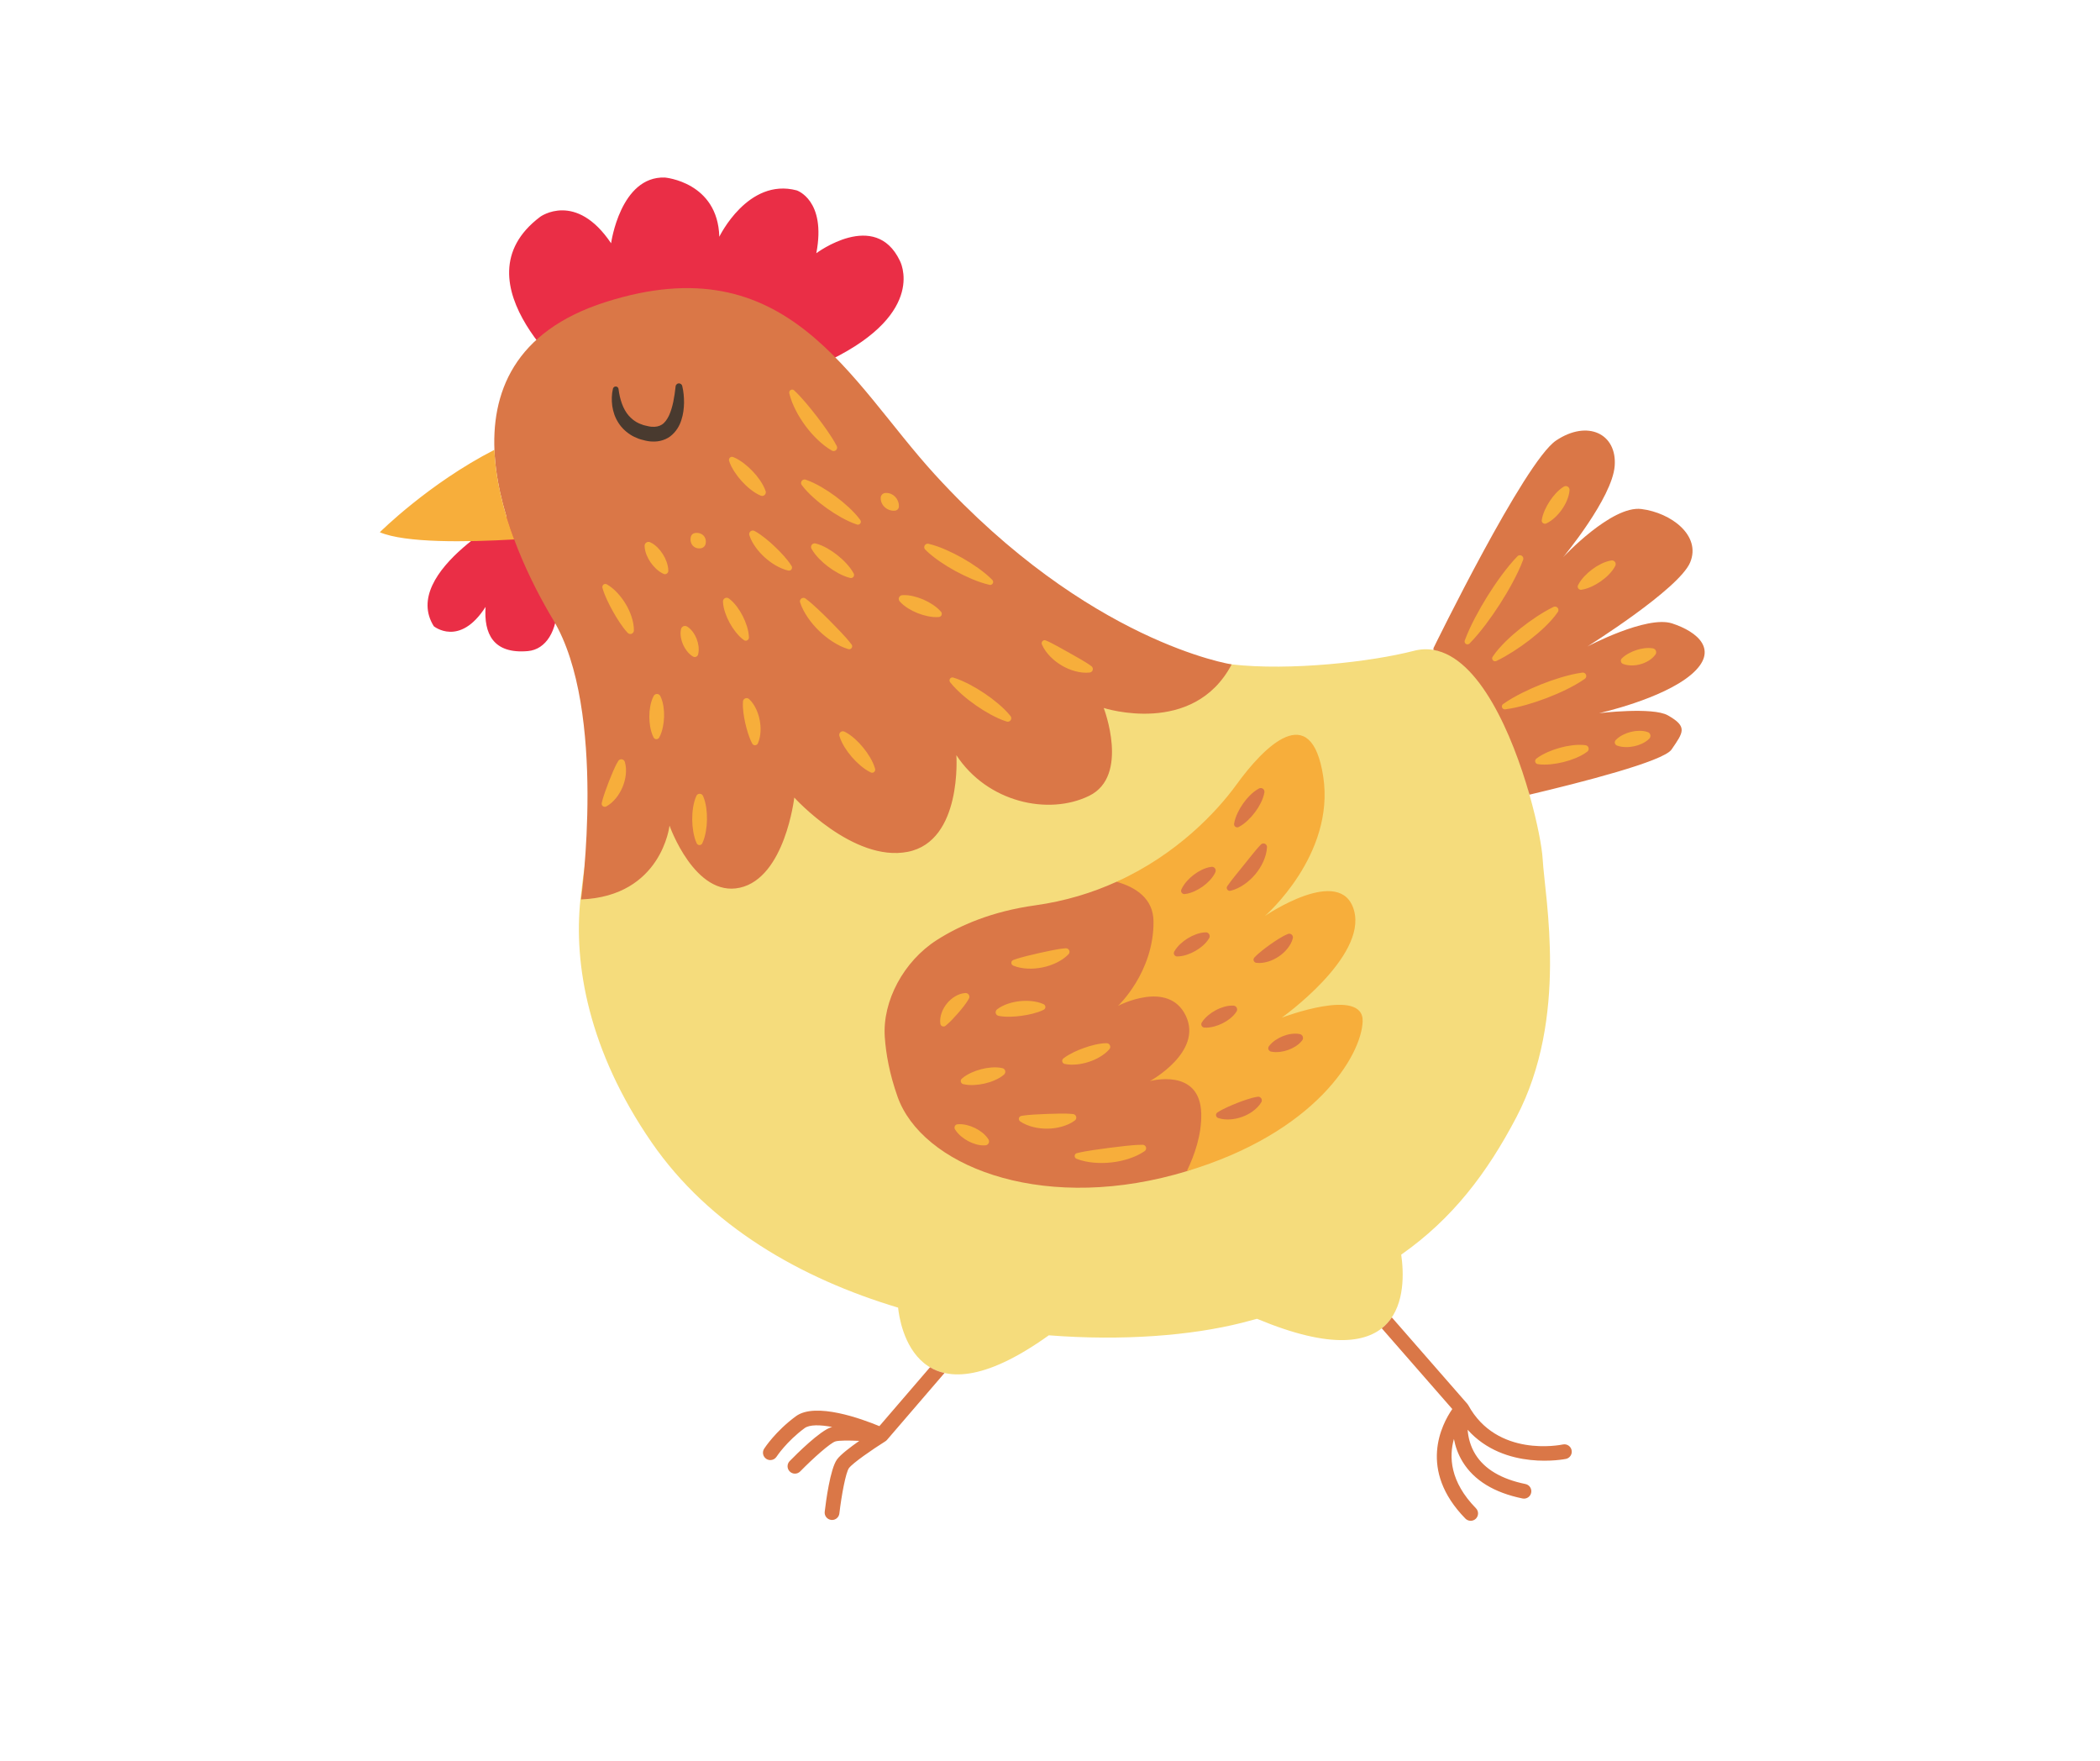<svg xmlns="http://www.w3.org/2000/svg" xmlns:xlink="http://www.w3.org/1999/xlink" width="940" zoomAndPan="magnify" viewBox="0 0 705 591" height="788" preserveAspectRatio="xMidYMid meet" version="1.0"><defs><clipPath id="cd77605989"><path d="M 165 96 L 573 96 L 573 510.484 L 165 510.484 Z M 165 96 " clip-rule="nonzero"/></clipPath><clipPath id="7c5b3539f0"><path d="M 127.52 130 L 556 130 L 556 394 L 127.52 394 Z M 127.52 130 " clip-rule="nonzero"/></clipPath></defs><path fill="#ea2e46" d="M 302.078 87.48 C 293.785 70.184 274.047 84.996 274.047 84.996 C 277.484 67.105 267.449 63.895 267.449 63.895 C 251.055 59.57 241.484 79.465 241.484 79.465 C 240.961 61.07 223.199 59.586 223.199 59.586 C 208.254 59.078 205.152 81.652 205.152 81.652 C 193.309 64.062 181.375 72.75 181.375 72.75 C 151.949 94.84 193.98 128.719 193.98 128.719 L 278.941 120.727 C 311.539 104.688 302.078 87.48 302.078 87.48 Z M 173.859 171.324 C 192.488 193.332 189.434 217.461 177.215 218.535 C 165.484 219.566 162.41 212.586 163.016 203.695 C 154.273 217.328 145.629 210.188 145.629 210.188 C 134.117 191.789 173.859 171.324 173.859 171.324 " fill-opacity="1" fill-rule="nonzero"/><path fill="#f5dc7c" d="M 509.035 375.066 C 499.195 393.805 487.602 409.055 470.41 421.117 C 472.094 432.859 472.277 463.652 422.004 442.652 L 422.012 442.648 C 420.379 443.098 418.719 443.539 417.023 443.969 C 399.848 448.309 376.805 450.121 352.105 448.191 C 307.328 480.258 302.027 444.109 301.508 438.902 C 268.812 429.105 238.094 411.516 218.73 383.395 C 197.5 352.578 192.543 323.559 194.859 301.895 C 198.078 271.867 207.32 217.367 275.137 211.617 C 342.953 205.871 379.008 219.098 413.492 223.004 C 433.113 225.227 460.285 222.164 474.668 218.445 C 476.93 217.859 479.113 217.781 481.219 218.133 C 488.465 219.348 509.328 219.293 514.551 227.766 C 520.453 237.344 510.422 256.043 513.461 266.727 C 516.152 276.191 517.664 284.387 517.891 288.293 C 518.66 301.645 526.672 341.465 509.035 375.066 " fill-opacity="1" fill-rule="nonzero"/><g clip-path="url(#cd77605989)"><path fill="#da7747" d="M 561.324 209.238 C 552.781 206.469 532.871 217.016 532.871 217.016 C 532.871 217.016 563.688 197.75 567.418 188.75 C 571.148 179.746 561.07 172.121 551.047 170.848 C 541.023 169.574 524.781 187.008 524.781 187.008 C 524.781 187.008 541.254 167.176 542.074 156.391 C 542.898 145.609 533.016 140.754 522.398 147.859 C 511.777 154.969 481.258 217.504 481.258 217.504 C 481.238 217.723 481.23 217.926 481.219 218.145 C 496.66 220.734 507.734 246.594 513.461 266.727 C 530.605 262.672 558.434 255.57 561.156 251.582 C 565.113 245.777 566.68 243.941 559.941 240.113 C 554.82 237.203 536.844 239.371 536.844 239.371 C 536.844 239.371 557.965 234.691 567.715 226.457 C 577.457 218.219 569.863 212.008 561.324 209.238 Z M 412.801 277.957 C 413.297 278.914 414.273 279.508 415.352 279.508 C 415.805 279.508 416.258 279.395 416.66 279.188 C 418.164 278.414 419.309 277.434 420.148 276.652 C 421.086 275.766 421.969 274.77 422.766 273.707 C 423.559 272.648 424.262 271.523 424.859 270.336 C 425.355 269.324 425.965 267.949 426.258 266.281 C 426.375 265.613 426.266 264.914 425.945 264.316 C 425.414 263.32 424.383 262.699 423.25 262.699 C 422.754 262.699 422.258 262.824 421.816 263.059 C 420.316 263.859 419.199 264.863 418.383 265.656 C 417.449 266.586 416.594 267.602 415.84 268.68 C 415.07 269.773 414.402 270.918 413.844 272.105 C 413.371 273.129 412.793 274.52 412.52 276.188 C 412.422 276.797 412.52 277.406 412.801 277.957 Z M 422.383 366.301 C 422.23 366.301 422.07 366.316 421.875 366.348 C 421.66 366.379 421.457 366.426 421.25 366.465 C 424.004 352.055 419.492 336.496 416.16 329.578 C 414.172 325.445 411.43 319.332 407.785 313.371 C 407.621 312.82 407.316 312.336 406.898 311.961 C 404.535 308.262 401.812 304.691 398.691 301.758 C 399.895 301.535 400.91 301.152 401.695 300.812 C 402.754 300.34 403.785 299.75 404.758 299.066 C 405.723 298.387 406.621 297.602 407.438 296.734 C 408.129 295.984 409.004 294.945 409.66 293.508 C 409.895 292.984 409.984 292.41 409.914 291.848 C 409.723 290.305 408.406 289.137 406.852 289.137 C 406.723 289.137 406.598 289.145 406.469 289.164 C 404.902 289.352 403.648 289.875 402.715 290.316 C 401.648 290.82 400.633 291.445 399.699 292.16 C 398.754 292.879 397.879 293.688 397.09 294.574 C 396.422 295.34 395.574 296.41 394.941 297.848 C 394.84 298.074 394.77 298.316 394.734 298.566 C 389.215 294.824 382.645 293.246 374.852 295.961 C 366.84 299.602 357.738 302.453 347.531 303.871 C 332.98 305.902 322.219 310.602 314.555 315.488 C 303.371 322.617 296.195 336.016 297.035 348.086 C 297.422 353.695 298.613 360.449 301.316 368.086 C 309.371 390.84 348.051 406.785 394.363 394.266 C 395.742 393.891 397.094 393.504 398.418 393.102 C 408.305 389.465 414.398 383.438 417.922 376.445 C 419.266 375.934 420.527 375.258 421.688 374.418 C 423.137 373.344 424.219 372.188 424.992 370.883 C 425.355 370.277 425.492 369.559 425.383 368.863 C 425.148 367.379 423.887 366.301 422.383 366.301 Z M 436.75 345.328 C 436.125 345.199 435.5 345.133 434.844 345.133 C 434.305 345.133 433.762 345.172 433.113 345.266 C 432.051 345.426 431.008 345.711 430.016 346.109 C 429.012 346.508 428.059 347.012 427.16 347.621 C 426.398 348.156 425.41 348.922 424.535 350.117 C 424.297 350.441 424.129 350.816 424.043 351.199 C 423.871 351.965 424.008 352.754 424.43 353.414 C 424.848 354.074 425.5 354.535 426.266 354.707 C 426.969 354.863 427.672 354.941 428.43 354.941 C 428.875 354.941 429.352 354.914 429.902 354.852 C 430.953 354.727 432.004 354.48 433.016 354.121 C 434.027 353.77 435.004 353.297 435.926 352.703 C 436.707 352.195 437.715 351.465 438.617 350.273 C 438.891 349.906 439.086 349.473 439.176 349.031 C 439.527 347.34 438.441 345.68 436.75 345.328 Z M 422.664 317.578 C 421.664 318.387 420.762 319.133 419.793 320.16 C 419.379 320.605 419.117 321.16 419.043 321.762 C 418.949 322.516 419.152 323.266 419.621 323.871 C 420.09 324.473 420.766 324.855 421.52 324.949 C 421.926 325 422.34 325.023 422.75 325.023 C 423.852 325.023 424.98 324.852 426.227 324.484 C 427.637 324.059 428.988 323.418 430.242 322.586 C 431.492 321.758 432.605 320.754 433.559 319.586 C 434.66 318.215 435.383 316.852 435.766 315.414 C 435.934 314.77 435.887 314.078 435.629 313.461 C 435.156 312.324 434.051 311.59 432.82 311.59 C 432.418 311.59 432.023 311.672 431.605 311.844 C 430.309 312.387 429.273 313.004 428.223 313.645 C 427.238 314.262 426.312 314.879 425.402 315.531 C 424.438 316.211 423.547 316.879 422.664 317.578 Z M 424.156 281.297 C 423.352 281.297 422.562 281.629 421.984 282.23 C 420.906 283.336 420.016 284.434 419.152 285.488 L 418.887 285.82 L 416.16 289.211 L 413.406 292.625 L 413.035 293.09 C 412.215 294.121 411.367 295.18 410.516 296.43 C 410.078 297.078 409.926 297.883 410.105 298.641 C 410.406 299.926 411.531 300.82 412.844 300.82 C 413.062 300.82 413.277 300.793 413.484 300.746 C 415.219 300.34 416.918 299.566 418.691 298.367 C 420.191 297.332 421.562 296.082 422.766 294.656 C 423.965 293.234 424.961 291.664 425.727 289.977 C 426.598 288.031 427.062 286.223 427.152 284.434 C 427.188 283.574 426.859 282.738 426.242 282.145 C 425.68 281.598 424.938 281.297 424.156 281.297 Z M 304.773 285.906 C 323.113 282.281 321.066 253.473 321.066 253.473 C 331.492 269.355 352.012 273.793 365.66 267.109 C 379.309 260.422 370.539 237.629 370.539 237.629 C 370.539 237.629 400.648 247.371 413.492 223.004 C 413.492 223.004 365.449 215.691 313.902 159.324 C 285.035 127.758 264.531 81.809 203.223 101.41 C 141.922 121.012 171.379 184.219 185.711 208.039 C 203.965 238.375 195.059 301.891 195.059 301.891 C 222.156 300.832 224.766 277.109 224.766 277.109 C 224.766 277.109 233.281 301.344 248.414 297.949 C 263.551 294.551 266.652 267.699 266.652 267.699 C 266.652 267.699 286.438 289.531 304.773 285.906 Z M 295.219 478.676 C 289.309 476.227 273.754 470.531 267.191 475.355 C 260.324 480.41 256.684 486.023 256.531 486.266 C 255.793 487.414 256.129 488.941 257.277 489.68 C 257.695 489.945 258.156 490.074 258.613 490.074 C 259.426 490.074 260.227 489.672 260.699 488.938 C 260.734 488.887 264.035 483.828 270.125 479.344 C 271.793 478.121 275.305 478.195 279.395 478.965 C 279.289 478.992 279.188 479.016 279.09 479.043 C 275.359 480.129 267.438 488.023 265.102 490.414 C 264.145 491.395 264.164 492.961 265.145 493.914 C 265.621 494.387 266.246 494.621 266.875 494.621 C 267.516 494.621 268.16 494.371 268.645 493.875 C 273.004 489.418 278.766 484.297 280.477 483.801 C 281.664 483.449 284.945 483.457 288.477 483.621 C 285.426 485.754 282.188 488.223 280.992 489.859 C 278.703 493.004 277.254 504.09 276.867 507.41 C 276.711 508.77 277.684 510 279.043 510.152 C 279.141 510.168 279.234 510.172 279.332 510.172 C 280.57 510.172 281.645 509.246 281.789 507.984 C 282.512 501.797 283.945 494.223 284.996 492.781 C 286.238 491.078 292.895 486.484 297.227 483.766 C 297.25 483.75 297.273 483.73 297.293 483.711 C 297.34 483.684 297.383 483.652 297.426 483.621 C 297.449 483.602 297.469 483.59 297.492 483.574 C 297.52 483.551 297.543 483.523 297.566 483.5 C 297.609 483.461 297.648 483.418 297.691 483.379 C 297.723 483.344 297.758 483.316 297.789 483.281 L 317.082 460.844 C 315.25 460.434 313.637 459.766 312.211 458.918 Z M 527.609 486.742 C 527.895 488.074 527.047 489.387 525.711 489.676 C 525.48 489.723 505.188 493.844 492.703 479.887 C 492.898 482.395 493.57 485.328 495.289 488.113 C 498.359 493.09 504.02 496.453 512.113 498.105 C 513.453 498.379 514.316 499.684 514.039 501.023 C 513.805 502.195 512.77 503.008 511.617 503.008 C 511.453 503.008 511.289 502.988 511.117 502.953 C 501.605 501.012 494.844 496.875 491.031 490.648 C 489.453 488.074 488.566 485.434 488.105 482.977 C 486.438 488.887 486.719 497.281 495.496 506.242 C 496.453 507.219 496.438 508.789 495.461 509.746 C 494.977 510.215 494.352 510.449 493.727 510.449 C 493.086 510.449 492.441 510.203 491.953 509.707 C 475.949 493.359 484.031 478.031 487.555 472.938 L 463.875 445.836 C 465.234 444.766 466.344 443.527 467.25 442.172 L 492.605 471.199 C 492.656 471.254 492.688 471.32 492.73 471.375 C 492.793 471.465 492.863 471.543 492.918 471.641 C 502.555 489.266 523.777 485.02 524.676 484.832 C 526.016 484.551 527.328 485.402 527.609 486.742 " fill-opacity="1" fill-rule="nonzero"/></g><g clip-path="url(#7c5b3539f0)"><path fill="#f7ae3b" d="M 436.383 347.094 C 435.305 346.867 434.332 346.918 433.387 347.051 C 432.445 347.191 431.547 347.438 430.684 347.785 C 429.816 348.129 428.988 348.562 428.195 349.102 C 427.41 349.652 426.652 350.281 425.996 351.176 C 425.906 351.301 425.836 351.445 425.801 351.598 C 425.664 352.203 426.051 352.809 426.66 352.949 C 427.746 353.191 428.727 353.164 429.684 353.062 C 430.633 352.949 431.543 352.73 432.422 352.418 C 433.297 352.113 434.141 351.707 434.941 351.195 C 435.738 350.676 436.508 350.07 437.172 349.191 C 437.285 349.043 437.371 348.863 437.41 348.664 C 437.562 347.945 437.102 347.242 436.383 347.094 Z M 425.703 322.762 C 426.961 322.379 428.156 321.809 429.246 321.078 C 430.336 320.359 431.32 319.473 432.152 318.461 C 432.973 317.434 433.664 316.289 434.02 314.949 C 434.086 314.699 434.074 314.418 433.965 314.156 C 433.699 313.523 432.973 313.227 432.344 313.492 L 432.301 313.512 C 431.113 314.008 430.133 314.59 429.18 315.172 C 428.234 315.766 427.332 316.367 426.445 317 C 425.555 317.633 424.684 318.281 423.797 318.98 C 422.918 319.691 422.023 320.422 421.133 321.371 L 421.113 321.398 C 420.965 321.551 420.863 321.758 420.832 321.984 C 420.758 322.562 421.172 323.086 421.746 323.16 C 423.121 323.336 424.441 323.129 425.703 322.762 Z M 423.602 369.145 C 423.496 368.473 422.863 368.016 422.191 368.121 L 422.156 368.129 C 420.828 368.336 419.68 368.688 418.551 369.047 C 417.426 369.414 416.344 369.809 415.273 370.234 C 414.199 370.66 413.129 371.109 412.047 371.602 C 410.965 372.105 409.871 372.633 408.73 373.371 L 408.703 373.383 C 408.516 373.508 408.367 373.695 408.285 373.922 C 408.102 374.469 408.395 375.066 408.938 375.25 C 410.297 375.711 411.68 375.797 413.043 375.715 C 414.402 375.621 415.742 375.328 417.016 374.867 C 418.297 374.406 419.512 373.77 420.613 372.965 C 421.707 372.156 422.707 371.199 423.441 369.965 C 423.582 369.727 423.645 369.441 423.602 369.145 Z M 407.535 344.562 C 408.531 344.301 409.48 343.941 410.383 343.492 C 411.285 343.051 412.141 342.516 412.945 341.879 C 413.738 341.23 414.496 340.508 415.121 339.523 C 415.238 339.34 415.312 339.125 415.32 338.898 C 415.359 338.18 414.812 337.57 414.094 337.531 C 412.93 337.469 411.898 337.668 410.91 337.941 C 409.926 338.23 408.992 338.613 408.109 339.098 C 407.223 339.574 406.383 340.137 405.594 340.797 C 404.805 341.473 404.059 342.223 403.445 343.223 C 403.359 343.371 403.297 343.543 403.289 343.727 C 403.246 344.336 403.703 344.863 404.312 344.902 C 405.488 344.984 406.531 344.812 407.535 344.562 Z M 403.832 317.387 C 404.617 316.684 405.352 315.902 405.945 314.871 C 406.055 314.676 406.117 314.445 406.113 314.207 C 406.102 313.496 405.52 312.926 404.805 312.941 C 403.617 312.957 402.574 313.227 401.578 313.574 C 400.59 313.93 399.656 314.383 398.773 314.926 C 397.891 315.469 397.062 316.094 396.285 316.812 C 395.516 317.543 394.793 318.348 394.211 319.395 C 394.125 319.555 394.074 319.738 394.074 319.93 C 394.074 320.535 394.566 321.027 395.172 321.023 C 396.375 321.023 397.426 320.777 398.438 320.457 C 399.441 320.125 400.391 319.699 401.293 319.188 C 402.191 318.68 403.039 318.082 403.832 317.387 Z M 396.512 299.125 C 396.574 299.723 397.113 300.156 397.711 300.094 C 398.926 299.961 399.965 299.602 400.953 299.168 C 401.938 298.727 402.859 298.195 403.719 297.59 C 404.582 296.984 405.383 296.293 406.113 295.512 C 406.84 294.723 407.512 293.859 408.016 292.758 C 408.109 292.551 408.152 292.312 408.121 292.07 C 408.035 291.363 407.395 290.863 406.688 290.953 C 405.488 291.102 404.465 291.484 403.492 291.938 C 402.527 292.402 401.629 292.957 400.789 293.598 C 399.949 294.234 399.168 294.949 398.453 295.754 C 397.746 296.57 397.086 297.453 396.594 298.566 C 396.523 298.738 396.488 298.93 396.512 299.125 Z M 411.863 298.234 C 411.988 298.781 412.535 299.117 413.078 298.988 C 414.758 298.598 416.273 297.82 417.664 296.879 C 419.055 295.926 420.305 294.777 421.387 293.492 C 422.473 292.207 423.387 290.773 424.082 289.242 C 424.77 287.703 425.266 286.074 425.348 284.352 C 425.363 284.023 425.242 283.688 424.988 283.438 C 424.512 282.977 423.758 282.992 423.301 283.465 L 423.277 283.484 C 422.156 284.648 421.227 285.805 420.289 286.949 L 417.562 290.348 L 414.816 293.75 C 413.895 294.91 412.945 296.07 412.023 297.418 L 412.008 297.438 C 411.859 297.664 411.793 297.949 411.863 298.234 Z M 414.406 277.129 C 414.672 277.652 415.316 277.855 415.832 277.586 C 417.035 276.965 418.008 276.18 418.91 275.34 C 419.801 274.5 420.602 273.586 421.324 272.621 C 422.051 271.656 422.691 270.633 423.242 269.539 C 423.781 268.441 424.25 267.289 424.48 265.969 C 424.527 265.703 424.488 265.418 424.355 265.164 C 424.031 264.555 423.273 264.328 422.668 264.652 C 421.48 265.281 420.531 266.086 419.652 266.941 C 418.785 267.801 418.008 268.727 417.316 269.715 C 416.621 270.707 416.004 271.75 415.48 272.859 C 414.965 273.973 414.52 275.141 414.305 276.477 C 414.27 276.691 414.301 276.918 414.406 277.129 Z M 457.461 342.871 C 457.004 354.336 441.629 380.145 398.418 393.102 C 401.078 387.629 403.449 380.734 403.273 373.742 C 402.887 358.211 386.051 362.859 386.051 362.859 C 386.051 362.859 403.953 353.109 398.078 340.906 C 392.207 328.703 375.332 337.617 375.332 337.617 C 375.332 337.617 387.391 326.34 387.25 309.27 C 387.188 301.578 381.301 297.797 374.852 295.961 C 395.211 286.715 408.555 272.367 415.102 263.344 C 424.215 250.762 440.219 234.375 444.234 260.691 C 448.246 287.004 424.668 307.43 424.668 307.43 C 424.668 307.43 450.246 289.965 454.574 305.609 C 458.906 321.254 430.309 341.57 430.309 341.57 C 430.309 341.57 457.938 331.051 457.461 342.871 Z M 553.191 245.73 C 552.16 245.363 551.191 245.285 550.242 245.293 C 549.297 245.309 548.379 245.434 547.48 245.66 C 546.582 245.887 545.707 246.207 544.855 246.637 C 544.012 247.078 543.184 247.602 542.418 248.402 C 542.316 248.508 542.227 248.641 542.176 248.789 C 541.957 249.375 542.258 250.023 542.844 250.242 C 543.883 250.629 544.855 250.734 545.812 250.758 C 546.762 250.773 547.691 250.672 548.598 250.484 C 549.5 250.297 550.383 250.004 551.238 249.605 C 552.094 249.195 552.926 248.699 553.695 247.914 C 553.824 247.781 553.934 247.617 554 247.426 C 554.25 246.734 553.883 245.973 553.191 245.73 Z M 519.098 175.699 C 520.27 175.16 521.211 174.426 522.078 173.633 C 522.93 172.836 523.684 171.953 524.348 171.012 C 525.012 170.07 525.578 169.062 526.031 167.988 C 526.477 166.906 526.832 165.777 526.918 164.492 C 526.934 164.242 526.879 163.984 526.738 163.758 C 526.379 163.16 525.602 162.969 525.004 163.332 L 524.996 163.336 C 523.914 163.988 523.074 164.773 522.301 165.598 C 521.535 166.426 520.855 167.305 520.254 168.234 C 519.645 169.16 519.105 170.133 518.637 171.164 C 518.184 172.207 517.781 173.293 517.59 174.555 L 517.59 174.562 C 517.559 174.762 517.582 174.973 517.672 175.172 C 517.918 175.707 518.559 175.945 519.098 175.699 Z M 542.398 189.16 C 542.289 188.473 541.645 188.004 540.957 188.113 C 539.668 188.32 538.555 188.758 537.492 189.27 C 536.438 189.793 535.449 190.402 534.52 191.102 C 533.586 191.797 532.715 192.566 531.906 193.43 C 531.102 194.305 530.352 195.246 529.766 196.422 C 529.676 196.609 529.633 196.824 529.668 197.047 C 529.754 197.633 530.293 198.039 530.879 197.953 C 532.176 197.766 533.305 197.348 534.387 196.859 C 535.457 196.363 536.465 195.777 537.418 195.109 C 538.371 194.445 539.266 193.699 540.09 192.859 C 540.91 192.012 541.676 191.086 542.27 189.934 C 542.391 189.703 542.441 189.438 542.398 189.16 Z M 554.906 217.621 L 554.883 217.617 C 553.816 217.434 552.879 217.48 551.969 217.59 C 551.062 217.715 550.199 217.91 549.355 218.191 C 548.516 218.469 547.695 218.812 546.879 219.246 C 546.07 219.695 545.266 220.199 544.488 220.973 L 544.469 220.988 C 544.363 221.094 544.277 221.223 544.219 221.367 C 543.988 221.945 544.266 222.598 544.844 222.828 C 545.891 223.246 546.906 223.352 547.898 223.352 C 548.891 223.34 549.863 223.191 550.801 222.922 C 551.738 222.66 552.641 222.27 553.484 221.754 C 554.324 221.227 555.117 220.594 555.762 219.68 C 555.871 219.527 555.945 219.344 555.98 219.148 C 556.105 218.43 555.625 217.746 554.906 217.621 Z M 532.289 250.125 C 530.758 249.918 529.301 249.992 527.867 250.156 C 526.438 250.328 525.035 250.609 523.656 250.992 C 522.281 251.375 520.93 251.848 519.605 252.426 C 518.281 253.023 516.984 253.695 515.758 254.648 C 515.559 254.805 515.41 255.039 515.371 255.312 C 515.289 255.871 515.68 256.395 516.238 256.477 C 517.773 256.703 519.242 256.656 520.684 256.52 C 522.121 256.375 523.531 256.121 524.918 255.777 C 526.305 255.438 527.664 254.992 528.996 254.438 C 530.324 253.875 531.629 253.223 532.863 252.293 C 533.109 252.105 533.285 251.816 533.328 251.488 C 533.422 250.824 532.953 250.211 532.289 250.125 Z M 525.766 231.469 C 527.914 230.406 530.031 229.27 532.039 227.852 C 532.379 227.613 532.574 227.195 532.52 226.758 C 532.438 226.125 531.859 225.68 531.227 225.758 C 528.789 226.078 526.457 226.676 524.156 227.344 C 521.863 228.027 519.609 228.812 517.391 229.699 C 515.176 230.586 512.992 231.559 510.852 232.637 C 508.715 233.73 506.605 234.891 504.602 236.328 C 504.324 236.527 504.16 236.867 504.203 237.234 C 504.27 237.77 504.758 238.152 505.293 238.086 C 507.738 237.793 510.074 237.215 512.387 236.578 C 514.695 235.922 516.961 235.16 519.188 234.312 C 521.422 233.461 523.613 232.52 525.766 231.469 Z M 513.52 214.801 C 515.262 213.457 516.945 212.031 518.555 210.496 C 520.148 208.945 521.699 207.32 522.992 205.406 C 523.211 205.074 523.262 204.641 523.074 204.254 C 522.797 203.676 522.102 203.434 521.527 203.711 L 521.516 203.719 C 519.492 204.695 517.625 205.84 515.789 207.039 C 513.957 208.25 512.18 209.535 510.461 210.906 C 508.742 212.277 507.078 213.727 505.488 215.285 C 503.914 216.863 502.383 218.508 501.102 220.434 C 500.918 220.707 500.883 221.07 501.031 221.391 C 501.266 221.883 501.852 222.094 502.34 221.859 L 502.348 221.855 C 504.391 220.891 506.273 219.766 508.129 218.59 C 509.98 217.402 511.773 216.145 513.52 214.801 Z M 507.797 195.531 C 509.105 193.07 510.352 190.57 511.336 187.902 C 511.488 187.492 511.398 187.008 511.066 186.684 C 510.609 186.242 509.887 186.25 509.441 186.703 C 507.453 188.734 505.723 190.93 504.055 193.168 C 502.402 195.41 500.844 197.715 499.371 200.074 C 497.902 202.434 496.512 204.844 495.215 207.312 C 493.934 209.793 492.711 212.312 491.738 214.988 C 491.617 215.328 491.695 215.73 491.969 216.004 C 492.348 216.379 492.961 216.379 493.34 216 C 495.344 213.977 497.098 211.793 498.793 209.578 C 500.473 207.348 502.055 205.062 503.555 202.719 C 505.062 200.383 506.477 197.988 507.797 195.531 Z M 329.758 380.145 C 328.988 379.535 328.168 379.023 327.301 378.609 C 326.434 378.188 325.52 377.855 324.562 377.617 C 323.594 377.398 322.59 377.254 321.453 377.359 C 321.297 377.371 321.133 377.426 320.984 377.508 C 320.457 377.828 320.285 378.512 320.598 379.047 C 321.184 380.02 321.895 380.746 322.645 381.395 C 323.402 382.031 324.211 382.566 325.059 383.023 C 325.906 383.473 326.805 383.836 327.75 384.098 C 328.707 384.348 329.695 384.516 330.824 384.426 C 331.02 384.41 331.227 384.348 331.41 384.238 C 332.027 383.852 332.219 383.047 331.84 382.426 C 331.246 381.465 330.52 380.77 329.758 380.145 Z M 383.598 384.242 L 383.586 384.242 C 381.633 384.242 379.793 384.426 377.961 384.605 C 376.137 384.801 374.332 385.02 372.527 385.254 C 370.723 385.488 368.918 385.734 367.094 386.004 C 365.266 386.289 363.43 386.578 361.527 387.051 L 361.512 387.055 C 361.215 387.133 360.957 387.344 360.836 387.652 C 360.637 388.16 360.887 388.734 361.395 388.938 C 363.277 389.68 365.23 390.051 367.203 390.234 C 369.168 390.414 371.152 390.383 373.113 390.168 C 375.074 389.953 377.016 389.547 378.898 388.938 C 380.773 388.32 382.602 387.523 384.266 386.379 C 384.566 386.168 384.773 385.809 384.773 385.41 C 384.77 384.766 384.242 384.242 383.598 384.242 Z M 361.316 375.254 C 361.391 374.602 360.914 374.004 360.258 373.934 L 360.227 373.93 C 358.672 373.758 357.227 373.766 355.797 373.773 C 354.375 373.785 352.977 373.824 351.578 373.883 C 350.176 373.934 348.773 373.996 347.344 374.082 C 345.91 374.18 344.457 374.277 342.898 374.543 L 342.875 374.547 C 342.613 374.594 342.371 374.742 342.211 374.973 C 341.895 375.438 342.012 376.07 342.477 376.387 C 343.848 377.328 345.367 377.902 346.93 378.297 C 348.488 378.676 350.098 378.852 351.703 378.828 C 353.309 378.809 354.91 378.582 356.457 378.152 C 358.004 377.707 359.504 377.078 360.84 376.09 C 361.094 375.895 361.277 375.602 361.316 375.254 Z M 336.523 358.52 C 335.242 358.227 334.035 358.219 332.848 358.293 C 331.66 358.383 330.5 358.582 329.363 358.883 C 328.23 359.18 327.121 359.57 326.035 360.066 C 324.953 360.578 323.891 361.172 322.898 362.043 C 322.734 362.184 322.617 362.371 322.562 362.594 C 322.426 363.164 322.773 363.742 323.348 363.879 C 324.633 364.191 325.848 364.227 327.047 364.176 C 328.238 364.117 329.402 363.949 330.547 363.688 C 331.691 363.426 332.812 363.066 333.898 362.594 C 334.992 362.117 336.059 361.551 337.059 360.695 C 337.254 360.527 337.402 360.297 337.465 360.02 C 337.621 359.348 337.199 358.676 336.523 358.52 Z M 360.422 353.191 C 359.273 353.762 358.125 354.383 357.004 355.25 L 356.992 355.258 C 356.809 355.402 356.672 355.605 356.617 355.855 C 356.492 356.418 356.848 356.973 357.41 357.098 C 358.828 357.406 360.207 357.395 361.562 357.27 C 362.914 357.125 364.234 356.836 365.516 356.418 C 366.797 356.004 368.035 355.457 369.203 354.77 C 370.371 354.074 371.484 353.266 372.43 352.168 C 372.613 351.949 372.727 351.664 372.723 351.359 C 372.719 350.68 372.164 350.137 371.488 350.141 L 371.469 350.141 C 370.062 350.152 368.793 350.383 367.543 350.664 C 366.305 350.953 365.102 351.309 363.922 351.734 C 362.742 352.156 361.578 352.633 360.422 353.191 Z M 346.617 340.25 C 347.852 339.93 349.094 339.559 350.359 338.938 L 350.371 338.934 C 350.582 338.828 350.758 338.656 350.863 338.43 C 351.102 337.902 350.867 337.285 350.348 337.047 C 349.027 336.449 347.688 336.172 346.34 336.023 C 344.996 335.887 343.648 335.898 342.32 336.043 C 340.984 336.184 339.668 336.469 338.391 336.898 C 337.113 337.344 335.871 337.906 334.727 338.789 C 334.504 338.965 334.336 339.219 334.273 339.52 C 334.141 340.188 334.574 340.832 335.238 340.965 L 335.254 340.969 C 336.629 341.242 337.91 341.277 339.18 341.258 C 340.445 341.227 341.684 341.125 342.922 340.953 C 344.156 340.785 345.383 340.555 346.617 340.25 Z M 323.488 337.82 C 324.074 337.051 324.672 336.258 325.238 335.242 L 325.273 335.18 C 325.387 334.98 325.441 334.746 325.434 334.5 C 325.395 333.805 324.801 333.27 324.105 333.309 C 322.82 333.375 321.66 333.832 320.617 334.449 C 319.574 335.074 318.652 335.887 317.891 336.828 C 317.125 337.77 316.516 338.836 316.113 339.98 C 315.719 341.129 315.504 342.355 315.688 343.629 C 315.715 343.809 315.789 343.992 315.918 344.145 C 316.289 344.609 316.965 344.68 317.426 344.309 L 317.465 344.277 C 318.383 343.535 319.09 342.812 319.773 342.109 C 320.449 341.402 321.078 340.707 321.688 340.004 C 322.305 339.301 322.891 338.582 323.488 337.82 Z M 340.145 324.105 C 341.719 324.754 343.371 325.023 345.02 325.109 C 346.668 325.184 348.324 325.043 349.938 324.715 C 351.555 324.391 353.133 323.871 354.621 323.156 C 356.105 322.434 357.516 321.535 358.703 320.312 C 358.93 320.074 359.062 319.746 359.035 319.391 C 358.988 318.734 358.414 318.238 357.758 318.285 L 357.734 318.289 C 356.117 318.41 354.648 318.684 353.195 318.965 C 351.742 319.25 350.32 319.551 348.902 319.879 C 347.48 320.199 346.066 320.535 344.625 320.895 C 343.18 321.27 341.719 321.645 340.191 322.215 L 340.172 322.223 C 339.918 322.316 339.703 322.512 339.59 322.781 C 339.379 323.301 339.625 323.891 340.145 324.105 Z M 246.598 158.383 C 247.328 159.5 248.137 160.539 249.02 161.512 C 249.902 162.488 250.859 163.395 251.902 164.223 C 252.945 165.043 254.062 165.805 255.391 166.363 C 255.656 166.477 255.969 166.496 256.262 166.395 C 256.906 166.176 257.25 165.48 257.031 164.836 C 256.566 163.473 255.891 162.309 255.141 161.203 C 254.391 160.109 253.559 159.09 252.645 158.141 C 251.734 157.191 250.754 156.309 249.695 155.496 C 248.625 154.699 247.492 153.953 246.148 153.41 C 245.926 153.316 245.676 153.301 245.43 153.379 C 244.883 153.559 244.586 154.148 244.766 154.695 C 245.215 156.074 245.875 157.254 246.598 158.383 Z M 274.406 147.5 C 275.879 148.906 277.469 150.211 279.285 151.246 C 279.617 151.43 280.035 151.457 280.398 151.27 C 280.973 150.973 281.199 150.266 280.902 149.695 L 280.898 149.688 C 279.957 147.867 278.875 146.234 277.773 144.625 C 276.664 143.02 275.52 141.465 274.336 139.93 C 273.156 138.398 271.949 136.887 270.688 135.395 C 269.414 133.906 268.117 132.43 266.605 131.035 L 266.598 131.023 C 266.367 130.812 266.035 130.715 265.707 130.789 C 265.176 130.918 264.844 131.445 264.969 131.977 C 265.445 134.016 266.238 135.914 267.16 137.734 C 268.09 139.547 269.176 141.277 270.383 142.91 C 271.594 144.551 272.934 146.086 274.406 147.5 Z M 236.02 267.16 C 235.902 266.895 235.688 266.664 235.398 266.539 C 234.781 266.262 234.055 266.535 233.777 267.152 C 233.18 268.477 232.879 269.797 232.668 271.121 C 232.461 272.445 232.375 273.766 232.387 275.09 C 232.398 276.414 232.508 277.738 232.73 279.066 C 232.961 280.391 233.281 281.715 233.883 283.043 C 233.98 283.262 234.156 283.449 234.395 283.559 C 234.914 283.797 235.531 283.574 235.773 283.051 C 236.387 281.73 236.719 280.41 236.961 279.086 C 237.195 277.762 237.316 276.438 237.34 275.113 C 237.363 273.793 237.285 272.465 237.098 271.141 C 236.891 269.812 236.602 268.488 236.02 267.16 Z M 253.82 237.938 C 253.242 236.75 252.527 235.613 251.504 234.652 C 251.309 234.465 251.043 234.344 250.75 234.324 C 250.066 234.273 249.477 234.785 249.426 235.465 L 249.426 235.492 C 249.328 236.828 249.438 238.035 249.578 239.219 C 249.73 240.398 249.934 241.547 250.191 242.684 C 250.449 243.824 250.75 244.953 251.109 246.094 C 251.484 247.234 251.895 248.387 252.535 249.578 L 252.547 249.598 C 252.652 249.793 252.82 249.957 253.043 250.059 C 253.57 250.293 254.191 250.059 254.426 249.523 C 255 248.242 255.23 246.918 255.316 245.602 C 255.391 244.281 255.289 242.961 255.039 241.672 C 254.793 240.387 254.387 239.129 253.82 237.938 Z M 292.082 254.203 C 291.387 253.027 290.605 251.926 289.75 250.883 C 288.898 249.84 287.969 248.863 286.949 247.957 C 285.926 247.059 284.828 246.223 283.512 245.57 C 283.242 245.438 282.926 245.402 282.617 245.492 C 281.969 245.688 281.602 246.367 281.793 247.012 C 282.211 248.422 282.852 249.645 283.559 250.812 C 284.277 251.965 285.078 253.051 285.965 254.07 C 286.844 255.086 287.805 256.047 288.844 256.93 C 289.895 257.805 291.008 258.629 292.344 259.27 C 292.559 259.371 292.82 259.402 293.07 259.332 C 293.625 259.172 293.945 258.602 293.789 258.051 C 293.387 256.625 292.77 255.387 292.082 254.203 Z M 325.473 229.719 C 323.742 228.828 321.969 228.008 320.035 227.422 C 319.734 227.332 319.395 227.383 319.133 227.59 C 318.703 227.93 318.629 228.551 318.965 228.98 C 320.215 230.574 321.621 231.926 323.082 233.211 C 324.543 234.488 326.074 235.672 327.656 236.773 C 329.238 237.879 330.875 238.898 332.582 239.824 C 334.293 240.738 336.051 241.586 337.973 242.188 C 338.332 242.297 338.746 242.234 339.059 241.984 C 339.562 241.578 339.648 240.844 339.242 240.336 C 337.98 238.762 336.559 237.43 335.082 236.168 C 333.602 234.918 332.055 233.758 330.449 232.688 C 328.848 231.613 327.191 230.621 325.473 229.719 Z M 352.559 220.336 C 353.703 221.508 355 222.52 356.41 223.352 C 357.812 224.191 359.332 224.84 360.91 225.27 C 362.492 225.691 364.137 225.918 365.812 225.734 C 366.133 225.699 366.445 225.531 366.648 225.25 C 367.039 224.715 366.922 223.965 366.383 223.578 L 366.363 223.562 C 365.086 222.629 363.824 221.898 362.586 221.168 L 358.887 219.07 L 355.156 216.992 C 353.883 216.305 352.598 215.598 351.129 214.965 L 351.109 214.953 C 350.859 214.848 350.574 214.84 350.312 214.953 C 349.797 215.172 349.555 215.766 349.777 216.281 C 350.43 217.832 351.426 219.156 352.559 220.336 Z M 315.93 205.355 C 315.066 204.34 314.098 203.59 313.102 202.918 C 312.094 202.254 311.047 201.699 309.961 201.23 C 308.875 200.758 307.754 200.383 306.586 200.113 C 305.414 199.852 304.211 199.672 302.895 199.766 C 302.633 199.785 302.371 199.883 302.16 200.07 C 301.637 200.523 301.582 201.316 302.035 201.84 C 302.898 202.836 303.879 203.562 304.891 204.207 C 305.91 204.836 306.965 205.367 308.066 205.801 C 309.164 206.234 310.301 206.582 311.477 206.824 C 312.66 207.059 313.875 207.211 315.203 207.102 C 315.418 207.082 315.625 207 315.801 206.852 C 316.25 206.469 316.305 205.801 315.93 205.355 Z M 315.469 188.43 C 317.168 189.598 318.918 190.672 320.719 191.652 C 322.52 192.633 324.371 193.531 326.273 194.332 C 328.184 195.121 330.133 195.836 332.223 196.305 C 332.535 196.371 332.883 196.285 333.125 196.047 C 333.516 195.664 333.523 195.039 333.145 194.652 C 331.645 193.121 330.008 191.84 328.336 190.633 C 326.652 189.438 324.914 188.34 323.133 187.328 C 321.348 186.312 319.516 185.387 317.625 184.562 C 315.734 183.742 313.797 183.004 311.715 182.52 C 311.34 182.434 310.922 182.535 310.629 182.832 C 310.172 183.285 310.168 184.023 310.625 184.48 C 312.133 185.996 313.777 187.25 315.469 188.43 Z M 301.406 168.07 C 301.168 167.535 300.859 167.082 300.48 166.703 C 300.105 166.316 299.656 166.008 299.129 165.777 C 298.598 165.562 298.004 165.41 297.207 165.465 C 296.363 165.527 295.68 166.23 295.664 167.094 C 295.652 167.891 295.836 168.477 296.086 169 C 296.34 169.508 296.672 169.938 297.078 170.293 C 297.48 170.652 297.949 170.938 298.496 171.145 C 299.051 171.336 299.66 171.477 300.473 171.402 C 301.18 171.336 301.746 170.758 301.773 170.027 C 301.801 169.219 301.633 168.609 301.406 168.07 Z M 275.738 163.461 C 274.078 162.516 272.367 161.641 270.484 161 C 270.133 160.883 269.727 160.934 269.402 161.172 C 268.883 161.559 268.777 162.297 269.164 162.812 C 270.355 164.406 271.715 165.762 273.133 167.043 C 274.551 168.32 276.039 169.504 277.586 170.602 C 279.133 171.703 280.738 172.727 282.402 173.66 C 284.082 174.582 285.809 175.434 287.699 176.059 C 287.996 176.152 288.332 176.109 288.598 175.918 C 289.043 175.594 289.137 174.969 288.812 174.527 C 287.637 172.918 286.293 171.543 284.895 170.234 C 283.492 168.934 282.023 167.727 280.496 166.602 C 278.973 165.465 277.387 164.418 275.738 163.461 Z M 281.086 186.309 C 280.027 185.461 278.898 184.703 277.703 184.027 C 276.5 183.363 275.246 182.77 273.809 182.41 C 273.52 182.336 273.203 182.367 272.922 182.523 C 272.328 182.848 272.113 183.594 272.441 184.184 C 273.156 185.48 274.047 186.543 274.996 187.535 C 275.953 188.52 276.977 189.414 278.066 190.227 C 279.152 191.043 280.297 191.777 281.508 192.43 C 282.727 193.066 284.004 193.641 285.449 193.992 C 285.688 194.047 285.949 194.02 286.184 193.895 C 286.688 193.625 286.875 192.996 286.605 192.488 C 285.898 191.18 285.023 190.094 284.094 189.078 C 283.16 188.07 282.152 187.152 281.086 186.309 Z M 265.738 189.965 C 264.918 188.645 263.988 187.539 263.047 186.469 C 262.094 185.414 261.113 184.414 260.102 183.453 C 259.09 182.484 258.039 181.566 256.934 180.684 C 255.82 179.801 254.668 178.949 253.305 178.219 L 253.285 178.215 C 253.012 178.066 252.676 178.027 252.355 178.129 C 251.719 178.332 251.367 179.012 251.574 179.648 C 252.059 181.164 252.832 182.488 253.711 183.723 C 254.602 184.949 255.613 186.07 256.738 187.082 C 257.855 188.094 259.074 188.996 260.383 189.762 C 261.699 190.52 263.098 191.16 264.652 191.516 C 264.902 191.566 265.184 191.527 265.418 191.383 C 265.898 191.086 266.047 190.453 265.746 189.977 Z M 285.699 217.723 C 286.137 217.391 286.223 216.766 285.895 216.328 L 285.887 216.324 C 284.723 214.785 283.48 213.445 282.246 212.117 C 281 210.805 279.754 209.523 278.492 208.258 C 277.23 206.996 275.957 205.75 274.641 204.512 C 273.316 203.281 271.98 202.055 270.441 200.91 L 270.426 200.898 C 270.129 200.68 269.738 200.605 269.363 200.73 C 268.75 200.93 268.41 201.59 268.609 202.207 C 269.23 204.094 270.18 205.793 271.273 207.391 C 272.371 208.977 273.629 210.449 275.02 211.789 C 276.41 213.129 277.926 214.34 279.555 215.387 C 281.184 216.422 282.914 217.316 284.816 217.879 C 285.105 217.965 285.438 217.918 285.699 217.723 Z M 222.523 186 C 222.023 185.203 221.434 184.457 220.75 183.773 C 220.055 183.094 219.285 182.469 218.273 182.004 C 218.098 181.922 217.898 181.875 217.691 181.879 C 216.961 181.898 216.383 182.504 216.398 183.234 C 216.43 184.348 216.699 185.301 217.043 186.207 C 217.402 187.105 217.852 187.941 218.387 188.723 C 218.922 189.5 219.535 190.227 220.246 190.895 C 220.969 191.555 221.758 192.164 222.785 192.625 C 222.926 192.684 223.09 192.723 223.25 192.719 C 223.871 192.715 224.371 192.203 224.363 191.586 C 224.352 190.461 224.102 189.492 223.785 188.57 C 223.453 187.652 223.027 186.801 222.523 186 Z M 250.395 215.051 C 250.977 215.035 251.438 214.555 251.426 213.969 C 251.391 212.602 251.102 211.367 250.738 210.168 C 250.363 208.977 249.891 207.84 249.332 206.75 C 248.777 205.652 248.129 204.609 247.383 203.617 C 246.625 202.633 245.789 201.684 244.695 200.875 C 244.477 200.711 244.199 200.621 243.906 200.629 C 243.223 200.66 242.684 201.234 242.711 201.922 C 242.762 203.281 243.078 204.504 243.465 205.684 C 243.867 206.863 244.367 207.988 244.957 209.062 C 245.547 210.137 246.219 211.168 246.996 212.148 C 247.781 213.121 248.641 214.055 249.75 214.855 C 249.93 214.984 250.156 215.059 250.395 215.051 Z M 232.52 183.09 C 232.789 183.414 233.141 183.668 233.57 183.848 C 234.008 184.016 234.516 184.125 235.234 184.035 C 236.027 183.938 236.711 183.344 236.883 182.516 C 237.027 181.801 236.957 181.293 236.824 180.84 C 236.684 180.398 236.457 180.027 236.156 179.73 C 235.855 179.438 235.484 179.199 235.031 179.043 C 234.57 178.895 234.043 178.805 233.312 178.906 C 232.645 179 232.074 179.496 231.918 180.188 C 231.762 180.91 231.809 181.445 231.918 181.914 C 232.043 182.379 232.242 182.77 232.52 183.09 Z M 209.223 255.027 C 208.648 254.68 207.895 254.863 207.547 255.438 L 207.527 255.473 C 206.805 256.664 206.289 257.812 205.789 258.949 C 205.301 260.082 204.84 261.203 204.406 262.328 C 203.969 263.457 203.543 264.594 203.133 265.766 C 202.727 266.949 202.312 268.156 202.016 269.535 L 202.008 269.562 C 201.957 269.793 201.988 270.047 202.105 270.273 C 202.379 270.777 203.004 270.961 203.508 270.695 C 204.832 269.988 205.891 268.984 206.805 267.875 C 207.707 266.758 208.441 265.512 208.996 264.184 C 209.551 262.863 209.922 261.461 210.082 260.035 C 210.234 258.609 210.195 257.148 209.758 255.715 C 209.672 255.438 209.488 255.188 209.223 255.027 Z M 221.688 233.637 C 221.574 233.406 221.387 233.207 221.141 233.078 C 220.527 232.754 219.766 232.992 219.441 233.605 C 218.836 234.754 218.52 235.91 218.301 237.066 C 218.086 238.227 217.98 239.379 217.984 240.543 C 217.988 241.703 218.086 242.863 218.293 244.027 C 218.516 245.188 218.824 246.355 219.414 247.52 C 219.508 247.707 219.66 247.871 219.855 247.98 C 220.375 248.262 221.023 248.066 221.305 247.551 C 221.934 246.398 222.27 245.242 222.527 244.086 C 222.77 242.93 222.902 241.773 222.938 240.613 C 222.977 239.453 222.906 238.297 222.73 237.133 C 222.539 235.973 222.258 234.805 221.688 233.637 Z M 232.961 220.492 C 233.59 220.645 234.223 220.262 234.375 219.629 C 234.617 218.625 234.598 217.73 234.5 216.867 C 234.391 216.012 234.176 215.195 233.871 214.418 C 233.57 213.637 233.172 212.898 232.672 212.203 C 232.16 211.512 231.566 210.852 230.703 210.305 C 230.574 210.227 230.426 210.16 230.27 210.125 C 229.531 209.961 228.797 210.422 228.629 211.164 C 228.402 212.16 228.449 213.047 228.578 213.895 C 228.715 214.746 228.957 215.547 229.297 216.312 C 229.633 217.078 230.059 217.805 230.586 218.488 C 231.125 219.168 231.746 219.816 232.629 220.355 C 232.727 220.414 232.844 220.465 232.961 220.492 Z M 210.094 202.797 C 209.309 201.477 208.395 200.234 207.352 199.102 C 206.301 197.977 205.141 196.938 203.742 196.137 C 203.512 196.004 203.234 195.961 202.961 196.035 C 202.422 196.18 202.098 196.746 202.246 197.289 L 202.25 197.297 C 202.664 198.82 203.246 200.164 203.848 201.48 C 204.461 202.785 205.117 204.039 205.805 205.273 C 206.492 206.504 207.227 207.711 208.016 208.902 C 208.816 210.086 209.648 211.27 210.711 212.406 L 210.73 212.418 C 210.945 212.652 211.254 212.797 211.598 212.801 C 212.258 212.809 212.801 212.273 212.809 211.605 C 212.824 209.988 212.488 208.461 212.012 206.988 C 211.527 205.52 210.883 204.113 210.094 202.797 Z M 165.984 150.984 C 166.391 161.191 169.094 171.605 172.613 181.059 C 156.426 182 136.09 182.277 127.508 178.648 C 127.508 178.648 143.977 162.227 165.984 150.984 " fill-opacity="1" fill-rule="nonzero"/></g><path fill="#493a2f" d="M 229.641 135.188 C 229.602 137.094 229.391 139.047 228.734 141.008 C 228.129 142.965 226.938 144.988 224.984 146.484 C 224 147.211 222.836 147.699 221.672 147.969 C 220.496 148.25 219.348 148.234 218.25 148.156 C 217.148 148.047 216.172 147.773 215.176 147.5 C 214.676 147.391 214.191 147.172 213.707 146.961 C 213.227 146.742 212.73 146.57 212.277 146.289 C 210.418 145.234 208.773 143.738 207.641 141.957 C 206.477 140.191 205.828 138.203 205.543 136.258 C 205.297 134.285 205.316 132.391 205.777 130.449 C 205.902 129.938 206.414 129.621 206.922 129.746 C 207.32 129.836 207.602 130.168 207.648 130.547 L 207.66 130.648 C 208.074 133.949 209.125 137.273 211.055 139.488 C 212.039 140.574 213.137 141.488 214.461 142.082 C 214.781 142.246 215.152 142.336 215.484 142.477 C 215.824 142.609 216.16 142.758 216.543 142.809 C 217.281 142.977 218.023 143.188 218.711 143.23 C 220.102 143.348 221.246 143.121 222.191 142.52 C 223.164 141.914 223.965 140.793 224.613 139.426 C 225.871 136.652 226.43 133.141 226.805 129.754 L 226.809 129.688 C 226.879 129.066 227.441 128.617 228.062 128.688 C 228.547 128.742 228.926 129.102 229.035 129.547 C 229.492 131.434 229.641 133.266 229.641 135.188 " fill-opacity="1" fill-rule="nonzero"/></svg>